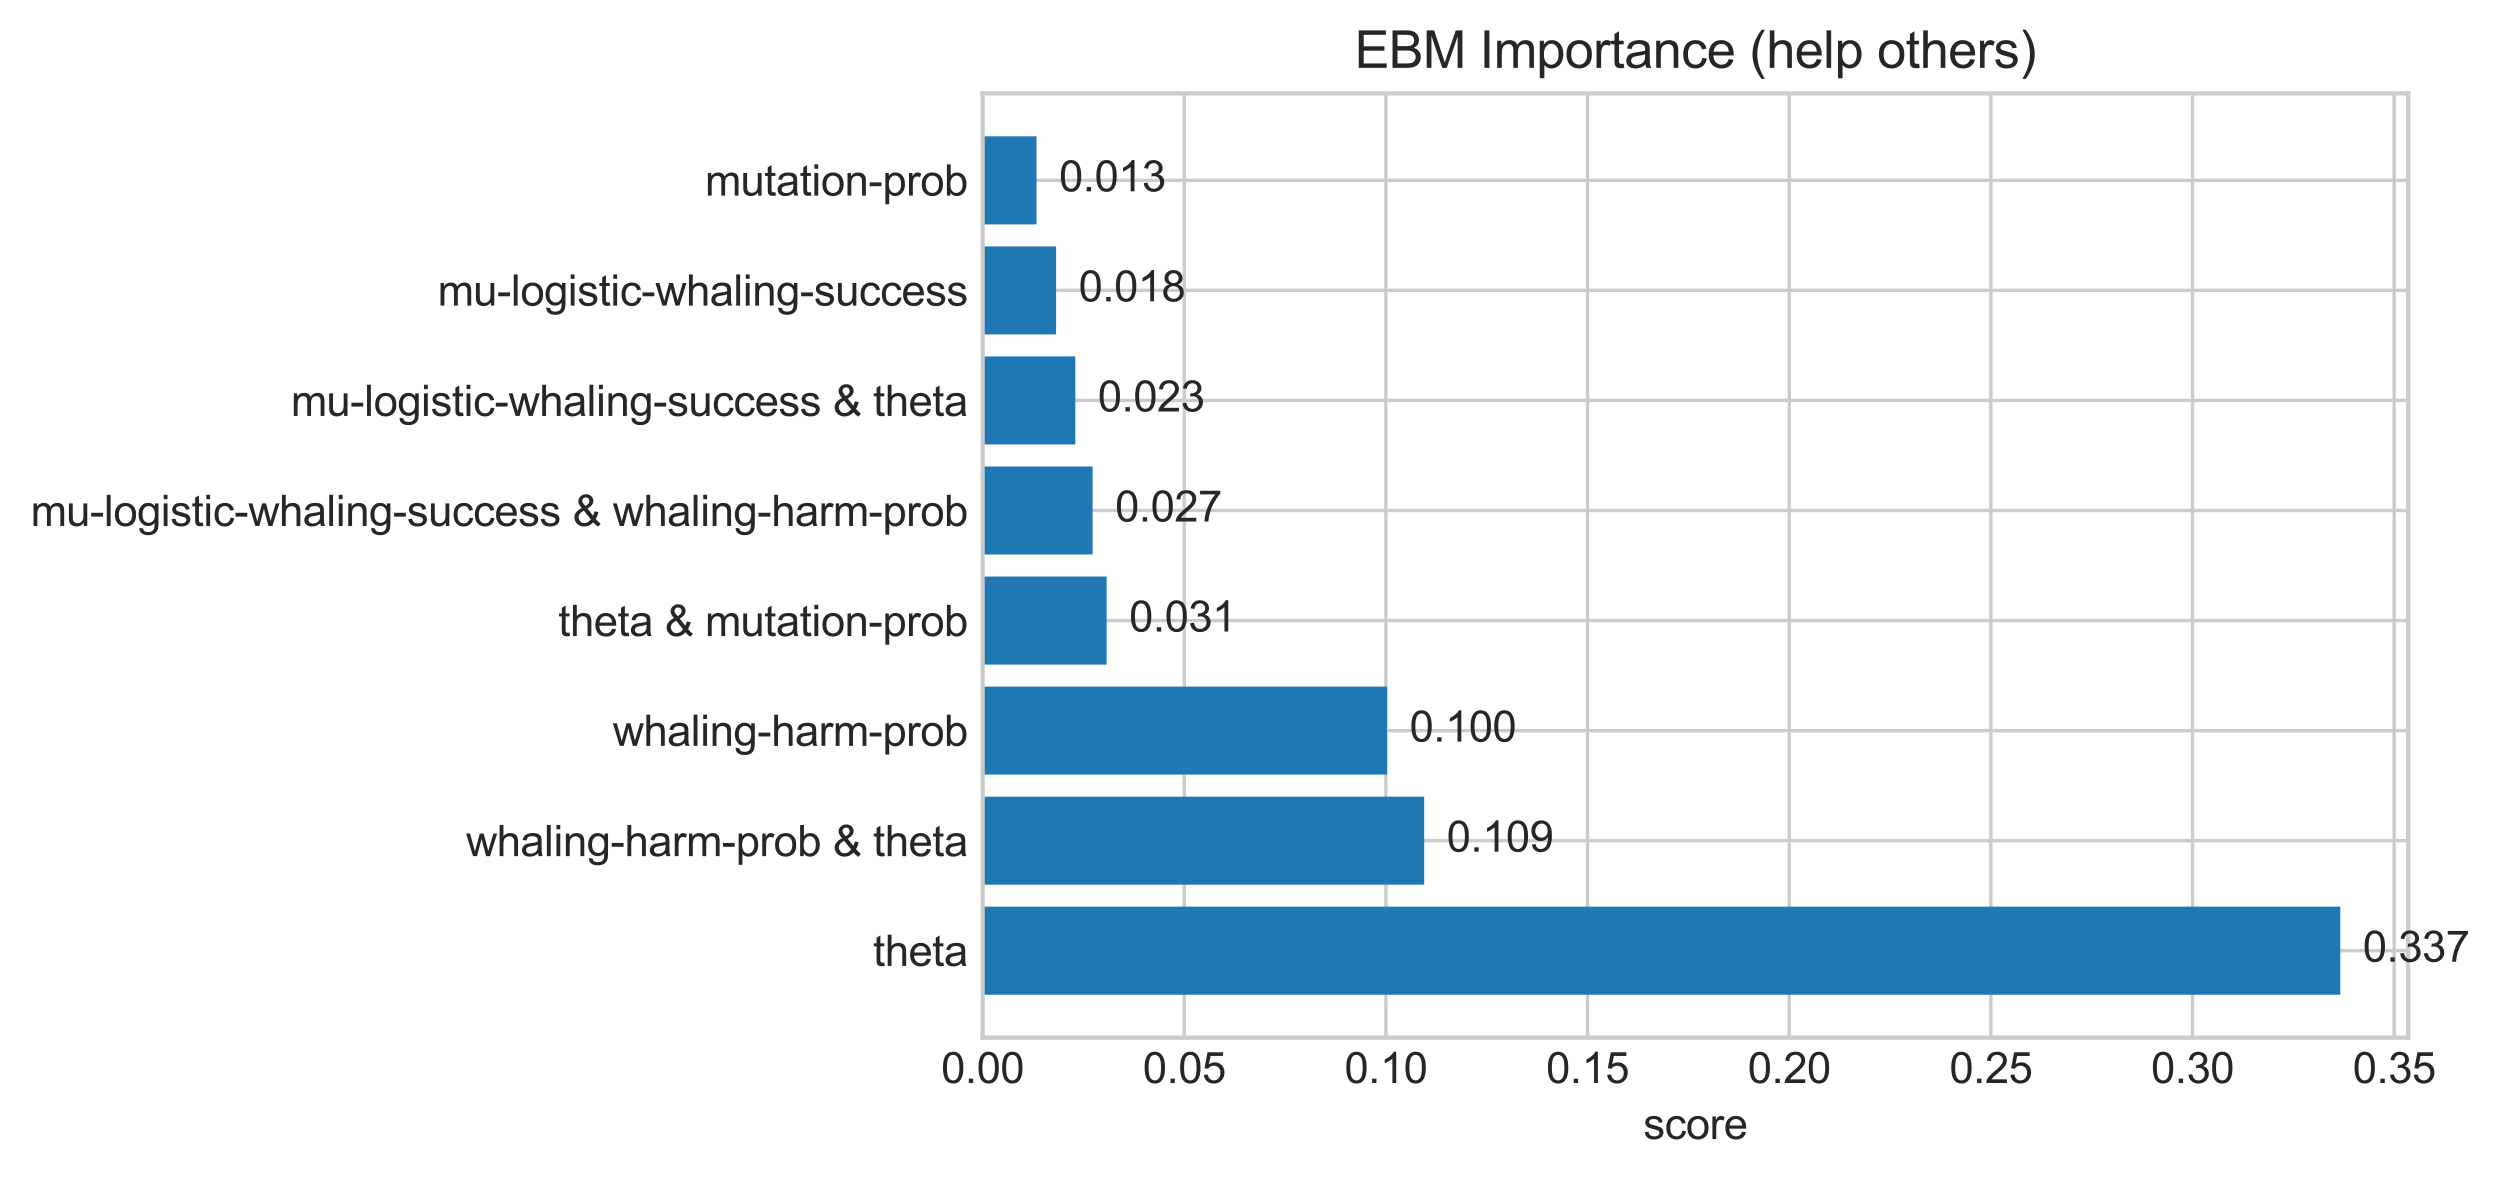 <?xml version="1.0" encoding="utf-8" standalone="no"?>
<!DOCTYPE svg PUBLIC "-//W3C//DTD SVG 1.1//EN"
  "http://www.w3.org/Graphics/SVG/1.1/DTD/svg11.dtd">
<svg xmlns:xlink="http://www.w3.org/1999/xlink" width="587.132pt" height="276.686pt" viewBox="0 0 587.132 276.686" xmlns="http://www.w3.org/2000/svg" version="1.1">
 <defs>
  <style type="text/css">*{stroke-linejoin: round; stroke-linecap: butt}</style>
 </defs>
 <g id="figure_1">
  <g id="patch_1">
   <path d="M 0 276.686 
L 587.132 276.686 
L 587.132 0 
L 0 0 
z
" style="fill: #ffffff"/>
  </g>
  <g id="axes_1">
   <g id="patch_2">
    <path d="M 230.766 243.696 
L 565.566 243.696 
L 565.566 21.936 
L 230.766 21.936 
z
" style="fill: #ffffff"/>
   </g>
   <g id="matplotlib.axis_1">
    <g id="xtick_1">
     <g id="line2d_1">
      <path d="M 230.766 243.696 
L 230.766 21.936 
" clip-path="url(#p783ba22893)" style="fill: none; stroke: #cccccc; stroke-width: 0.8; stroke-linecap: round"/>
     </g>
     <g id="line2d_2"/>
     <g id="text_1">
      <!-- 0.00 -->
      <g style="fill: #262626" transform="translate(221.035 254.353) scale(0.1 -0.1)">
       <defs>
        <path id="ArialMT-30" d="M 266 2259 
Q 266 3072 433 3567 
Q 600 4063 929 4331 
Q 1259 4600 1759 4600 
Q 2128 4600 2406 4451 
Q 2684 4303 2865 4023 
Q 3047 3744 3150 3342 
Q 3253 2941 3253 2259 
Q 3253 1453 3087 958 
Q 2922 463 2592 192 
Q 2263 -78 1759 -78 
Q 1097 -78 719 397 
Q 266 969 266 2259 
z
M 844 2259 
Q 844 1131 1108 757 
Q 1372 384 1759 384 
Q 2147 384 2411 759 
Q 2675 1134 2675 2259 
Q 2675 3391 2411 3762 
Q 2147 4134 1753 4134 
Q 1366 4134 1134 3806 
Q 844 3388 844 2259 
z
" transform="scale(0.016)"/>
        <path id="ArialMT-2e" d="M 581 0 
L 581 641 
L 1222 641 
L 1222 0 
L 581 0 
z
" transform="scale(0.016)"/>
       </defs>
       <use xlink:href="#ArialMT-30"/>
       <use xlink:href="#ArialMT-2e" transform="translate(55.615 0)"/>
       <use xlink:href="#ArialMT-30" transform="translate(83.398 0)"/>
       <use xlink:href="#ArialMT-30" transform="translate(139.014 0)"/>
      </g>
     </g>
    </g>
    <g id="xtick_2">
     <g id="line2d_3">
      <path d="M 278.125 243.696 
L 278.125 21.936 
" clip-path="url(#p783ba22893)" style="fill: none; stroke: #cccccc; stroke-width: 0.8; stroke-linecap: round"/>
     </g>
     <g id="line2d_4"/>
     <g id="text_2">
      <!-- 0.05 -->
      <g style="fill: #262626" transform="translate(268.394 254.353) scale(0.1 -0.1)">
       <defs>
        <path id="ArialMT-35" d="M 266 1200 
L 856 1250 
Q 922 819 1161 601 
Q 1400 384 1738 384 
Q 2144 384 2425 690 
Q 2706 997 2706 1503 
Q 2706 1984 2436 2262 
Q 2166 2541 1728 2541 
Q 1456 2541 1237 2417 
Q 1019 2294 894 2097 
L 366 2166 
L 809 4519 
L 3088 4519 
L 3088 3981 
L 1259 3981 
L 1013 2750 
Q 1425 3038 1878 3038 
Q 2478 3038 2890 2622 
Q 3303 2206 3303 1553 
Q 3303 931 2941 478 
Q 2500 -78 1738 -78 
Q 1113 -78 717 272 
Q 322 622 266 1200 
z
" transform="scale(0.016)"/>
       </defs>
       <use xlink:href="#ArialMT-30"/>
       <use xlink:href="#ArialMT-2e" transform="translate(55.615 0)"/>
       <use xlink:href="#ArialMT-30" transform="translate(83.398 0)"/>
       <use xlink:href="#ArialMT-35" transform="translate(139.014 0)"/>
      </g>
     </g>
    </g>
    <g id="xtick_3">
     <g id="line2d_5">
      <path d="M 325.483 243.696 
L 325.483 21.936 
" clip-path="url(#p783ba22893)" style="fill: none; stroke: #cccccc; stroke-width: 0.8; stroke-linecap: round"/>
     </g>
     <g id="line2d_6"/>
     <g id="text_3">
      <!-- 0.10 -->
      <g style="fill: #262626" transform="translate(315.753 254.353) scale(0.1 -0.1)">
       <defs>
        <path id="ArialMT-31" d="M 2384 0 
L 1822 0 
L 1822 3584 
Q 1619 3391 1289 3197 
Q 959 3003 697 2906 
L 697 3450 
Q 1169 3672 1522 3987 
Q 1875 4303 2022 4600 
L 2384 4600 
L 2384 0 
z
" transform="scale(0.016)"/>
       </defs>
       <use xlink:href="#ArialMT-30"/>
       <use xlink:href="#ArialMT-2e" transform="translate(55.615 0)"/>
       <use xlink:href="#ArialMT-31" transform="translate(83.398 0)"/>
       <use xlink:href="#ArialMT-30" transform="translate(139.014 0)"/>
      </g>
     </g>
    </g>
    <g id="xtick_4">
     <g id="line2d_7">
      <path d="M 372.842 243.696 
L 372.842 21.936 
" clip-path="url(#p783ba22893)" style="fill: none; stroke: #cccccc; stroke-width: 0.8; stroke-linecap: round"/>
     </g>
     <g id="line2d_8"/>
     <g id="text_4">
      <!-- 0.15 -->
      <g style="fill: #262626" transform="translate(363.112 254.353) scale(0.1 -0.1)">
       <use xlink:href="#ArialMT-30"/>
       <use xlink:href="#ArialMT-2e" transform="translate(55.615 0)"/>
       <use xlink:href="#ArialMT-31" transform="translate(83.398 0)"/>
       <use xlink:href="#ArialMT-35" transform="translate(139.014 0)"/>
      </g>
     </g>
    </g>
    <g id="xtick_5">
     <g id="line2d_9">
      <path d="M 420.201 243.696 
L 420.201 21.936 
" clip-path="url(#p783ba22893)" style="fill: none; stroke: #cccccc; stroke-width: 0.8; stroke-linecap: round"/>
     </g>
     <g id="line2d_10"/>
     <g id="text_5">
      <!-- 0.20 -->
      <g style="fill: #262626" transform="translate(410.471 254.353) scale(0.1 -0.1)">
       <defs>
        <path id="ArialMT-32" d="M 3222 541 
L 3222 0 
L 194 0 
Q 188 203 259 391 
Q 375 700 629 1000 
Q 884 1300 1366 1694 
Q 2113 2306 2375 2664 
Q 2638 3022 2638 3341 
Q 2638 3675 2398 3904 
Q 2159 4134 1775 4134 
Q 1369 4134 1125 3890 
Q 881 3647 878 3216 
L 300 3275 
Q 359 3922 746 4261 
Q 1134 4600 1788 4600 
Q 2447 4600 2831 4234 
Q 3216 3869 3216 3328 
Q 3216 3053 3103 2787 
Q 2991 2522 2730 2228 
Q 2469 1934 1863 1422 
Q 1356 997 1212 845 
Q 1069 694 975 541 
L 3222 541 
z
" transform="scale(0.016)"/>
       </defs>
       <use xlink:href="#ArialMT-30"/>
       <use xlink:href="#ArialMT-2e" transform="translate(55.615 0)"/>
       <use xlink:href="#ArialMT-32" transform="translate(83.398 0)"/>
       <use xlink:href="#ArialMT-30" transform="translate(139.014 0)"/>
      </g>
     </g>
    </g>
    <g id="xtick_6">
     <g id="line2d_11">
      <path d="M 467.56 243.696 
L 467.56 21.936 
" clip-path="url(#p783ba22893)" style="fill: none; stroke: #cccccc; stroke-width: 0.8; stroke-linecap: round"/>
     </g>
     <g id="line2d_12"/>
     <g id="text_6">
      <!-- 0.25 -->
      <g style="fill: #262626" transform="translate(457.83 254.353) scale(0.1 -0.1)">
       <use xlink:href="#ArialMT-30"/>
       <use xlink:href="#ArialMT-2e" transform="translate(55.615 0)"/>
       <use xlink:href="#ArialMT-32" transform="translate(83.398 0)"/>
       <use xlink:href="#ArialMT-35" transform="translate(139.014 0)"/>
      </g>
     </g>
    </g>
    <g id="xtick_7">
     <g id="line2d_13">
      <path d="M 514.919 243.696 
L 514.919 21.936 
" clip-path="url(#p783ba22893)" style="fill: none; stroke: #cccccc; stroke-width: 0.8; stroke-linecap: round"/>
     </g>
     <g id="line2d_14"/>
     <g id="text_7">
      <!-- 0.30 -->
      <g style="fill: #262626" transform="translate(505.189 254.353) scale(0.1 -0.1)">
       <defs>
        <path id="ArialMT-33" d="M 269 1209 
L 831 1284 
Q 928 806 1161 595 
Q 1394 384 1728 384 
Q 2125 384 2398 659 
Q 2672 934 2672 1341 
Q 2672 1728 2419 1979 
Q 2166 2231 1775 2231 
Q 1616 2231 1378 2169 
L 1441 2663 
Q 1497 2656 1531 2656 
Q 1891 2656 2178 2843 
Q 2466 3031 2466 3422 
Q 2466 3731 2256 3934 
Q 2047 4138 1716 4138 
Q 1388 4138 1169 3931 
Q 950 3725 888 3313 
L 325 3413 
Q 428 3978 793 4289 
Q 1159 4600 1703 4600 
Q 2078 4600 2393 4439 
Q 2709 4278 2876 4000 
Q 3044 3722 3044 3409 
Q 3044 3113 2884 2869 
Q 2725 2625 2413 2481 
Q 2819 2388 3044 2092 
Q 3269 1797 3269 1353 
Q 3269 753 2831 336 
Q 2394 -81 1725 -81 
Q 1122 -81 723 278 
Q 325 638 269 1209 
z
" transform="scale(0.016)"/>
       </defs>
       <use xlink:href="#ArialMT-30"/>
       <use xlink:href="#ArialMT-2e" transform="translate(55.615 0)"/>
       <use xlink:href="#ArialMT-33" transform="translate(83.398 0)"/>
       <use xlink:href="#ArialMT-30" transform="translate(139.014 0)"/>
      </g>
     </g>
    </g>
    <g id="xtick_8">
     <g id="line2d_15">
      <path d="M 562.278 243.696 
L 562.278 21.936 
" clip-path="url(#p783ba22893)" style="fill: none; stroke: #cccccc; stroke-width: 0.8; stroke-linecap: round"/>
     </g>
     <g id="line2d_16"/>
     <g id="text_8">
      <!-- 0.35 -->
      <g style="fill: #262626" transform="translate(552.548 254.353) scale(0.1 -0.1)">
       <use xlink:href="#ArialMT-30"/>
       <use xlink:href="#ArialMT-2e" transform="translate(55.615 0)"/>
       <use xlink:href="#ArialMT-33" transform="translate(83.398 0)"/>
       <use xlink:href="#ArialMT-35" transform="translate(139.014 0)"/>
      </g>
     </g>
    </g>
    <g id="text_9">
     <!-- score -->
     <g style="fill: #262626" transform="translate(385.94 267.499) scale(0.1 -0.1)">
      <defs>
       <path id="ArialMT-73" d="M 197 991 
L 753 1078 
Q 800 744 1014 566 
Q 1228 388 1613 388 
Q 2000 388 2187 545 
Q 2375 703 2375 916 
Q 2375 1106 2209 1216 
Q 2094 1291 1634 1406 
Q 1016 1563 777 1677 
Q 538 1791 414 1992 
Q 291 2194 291 2438 
Q 291 2659 392 2848 
Q 494 3038 669 3163 
Q 800 3259 1026 3326 
Q 1253 3394 1513 3394 
Q 1903 3394 2198 3281 
Q 2494 3169 2634 2976 
Q 2775 2784 2828 2463 
L 2278 2388 
Q 2241 2644 2061 2787 
Q 1881 2931 1553 2931 
Q 1166 2931 1000 2803 
Q 834 2675 834 2503 
Q 834 2394 903 2306 
Q 972 2216 1119 2156 
Q 1203 2125 1616 2013 
Q 2213 1853 2448 1751 
Q 2684 1650 2818 1456 
Q 2953 1263 2953 975 
Q 2953 694 2789 445 
Q 2625 197 2315 61 
Q 2006 -75 1616 -75 
Q 969 -75 630 194 
Q 291 463 197 991 
z
" transform="scale(0.016)"/>
       <path id="ArialMT-63" d="M 2588 1216 
L 3141 1144 
Q 3050 572 2676 248 
Q 2303 -75 1759 -75 
Q 1078 -75 664 370 
Q 250 816 250 1647 
Q 250 2184 428 2587 
Q 606 2991 970 3192 
Q 1334 3394 1763 3394 
Q 2303 3394 2647 3120 
Q 2991 2847 3088 2344 
L 2541 2259 
Q 2463 2594 2264 2762 
Q 2066 2931 1784 2931 
Q 1359 2931 1093 2626 
Q 828 2322 828 1663 
Q 828 994 1084 691 
Q 1341 388 1753 388 
Q 2084 388 2306 591 
Q 2528 794 2588 1216 
z
" transform="scale(0.016)"/>
       <path id="ArialMT-6f" d="M 213 1659 
Q 213 2581 725 3025 
Q 1153 3394 1769 3394 
Q 2453 3394 2887 2945 
Q 3322 2497 3322 1706 
Q 3322 1066 3130 698 
Q 2938 331 2570 128 
Q 2203 -75 1769 -75 
Q 1072 -75 642 372 
Q 213 819 213 1659 
z
M 791 1659 
Q 791 1022 1069 705 
Q 1347 388 1769 388 
Q 2188 388 2466 706 
Q 2744 1025 2744 1678 
Q 2744 2294 2464 2611 
Q 2184 2928 1769 2928 
Q 1347 2928 1069 2612 
Q 791 2297 791 1659 
z
" transform="scale(0.016)"/>
       <path id="ArialMT-72" d="M 416 0 
L 416 3319 
L 922 3319 
L 922 2816 
Q 1116 3169 1280 3281 
Q 1444 3394 1641 3394 
Q 1925 3394 2219 3213 
L 2025 2691 
Q 1819 2813 1613 2813 
Q 1428 2813 1281 2702 
Q 1134 2591 1072 2394 
Q 978 2094 978 1738 
L 978 0 
L 416 0 
z
" transform="scale(0.016)"/>
       <path id="ArialMT-65" d="M 2694 1069 
L 3275 997 
Q 3138 488 2766 206 
Q 2394 -75 1816 -75 
Q 1088 -75 661 373 
Q 234 822 234 1631 
Q 234 2469 665 2931 
Q 1097 3394 1784 3394 
Q 2450 3394 2872 2941 
Q 3294 2488 3294 1666 
Q 3294 1616 3291 1516 
L 816 1516 
Q 847 969 1125 678 
Q 1403 388 1819 388 
Q 2128 388 2347 550 
Q 2566 713 2694 1069 
z
M 847 1978 
L 2700 1978 
Q 2663 2397 2488 2606 
Q 2219 2931 1791 2931 
Q 1403 2931 1139 2672 
Q 875 2413 847 1978 
z
" transform="scale(0.016)"/>
      </defs>
      <use xlink:href="#ArialMT-73"/>
      <use xlink:href="#ArialMT-63" transform="translate(50 0)"/>
      <use xlink:href="#ArialMT-6f" transform="translate(100 0)"/>
      <use xlink:href="#ArialMT-72" transform="translate(155.615 0)"/>
      <use xlink:href="#ArialMT-65" transform="translate(188.916 0)"/>
     </g>
    </g>
   </g>
   <g id="matplotlib.axis_2">
    <g id="ytick_1">
     <g id="line2d_17">
      <path d="M 230.766 223.277 
L 565.566 223.277 
" clip-path="url(#p783ba22893)" style="fill: none; stroke: #cccccc; stroke-width: 0.8; stroke-linecap: round"/>
     </g>
     <g id="line2d_18"/>
     <g id="text_10">
      <!-- theta -->
      <g style="fill: #262626" transform="translate(205.027 226.856) scale(0.1 -0.1)">
       <defs>
        <path id="ArialMT-74" d="M 1650 503 
L 1731 6 
Q 1494 -44 1306 -44 
Q 1000 -44 831 53 
Q 663 150 594 308 
Q 525 466 525 972 
L 525 2881 
L 113 2881 
L 113 3319 
L 525 3319 
L 525 4141 
L 1084 4478 
L 1084 3319 
L 1650 3319 
L 1650 2881 
L 1084 2881 
L 1084 941 
Q 1084 700 1114 631 
Q 1144 563 1211 522 
Q 1278 481 1403 481 
Q 1497 481 1650 503 
z
" transform="scale(0.016)"/>
        <path id="ArialMT-68" d="M 422 0 
L 422 4581 
L 984 4581 
L 984 2938 
Q 1378 3394 1978 3394 
Q 2347 3394 2619 3248 
Q 2891 3103 3008 2847 
Q 3125 2591 3125 2103 
L 3125 0 
L 2563 0 
L 2563 2103 
Q 2563 2525 2380 2717 
Q 2197 2909 1863 2909 
Q 1613 2909 1392 2779 
Q 1172 2650 1078 2428 
Q 984 2206 984 1816 
L 984 0 
L 422 0 
z
" transform="scale(0.016)"/>
        <path id="ArialMT-61" d="M 2588 409 
Q 2275 144 1986 34 
Q 1697 -75 1366 -75 
Q 819 -75 525 192 
Q 231 459 231 875 
Q 231 1119 342 1320 
Q 453 1522 633 1644 
Q 813 1766 1038 1828 
Q 1203 1872 1538 1913 
Q 2219 1994 2541 2106 
Q 2544 2222 2544 2253 
Q 2544 2597 2384 2738 
Q 2169 2928 1744 2928 
Q 1347 2928 1158 2789 
Q 969 2650 878 2297 
L 328 2372 
Q 403 2725 575 2942 
Q 747 3159 1072 3276 
Q 1397 3394 1825 3394 
Q 2250 3394 2515 3294 
Q 2781 3194 2906 3042 
Q 3031 2891 3081 2659 
Q 3109 2516 3109 2141 
L 3109 1391 
Q 3109 606 3145 398 
Q 3181 191 3288 0 
L 2700 0 
Q 2613 175 2588 409 
z
M 2541 1666 
Q 2234 1541 1622 1453 
Q 1275 1403 1131 1340 
Q 988 1278 909 1158 
Q 831 1038 831 891 
Q 831 666 1001 516 
Q 1172 366 1500 366 
Q 1825 366 2078 508 
Q 2331 650 2450 897 
Q 2541 1088 2541 1459 
L 2541 1666 
z
" transform="scale(0.016)"/>
       </defs>
       <use xlink:href="#ArialMT-74"/>
       <use xlink:href="#ArialMT-68" transform="translate(27.783 0)"/>
       <use xlink:href="#ArialMT-65" transform="translate(83.398 0)"/>
       <use xlink:href="#ArialMT-74" transform="translate(139.014 0)"/>
       <use xlink:href="#ArialMT-61" transform="translate(166.797 0)"/>
      </g>
     </g>
    </g>
    <g id="ytick_2">
     <g id="line2d_19">
      <path d="M 230.766 197.431 
L 565.566 197.431 
" clip-path="url(#p783ba22893)" style="fill: none; stroke: #cccccc; stroke-width: 0.8; stroke-linecap: round"/>
     </g>
     <g id="line2d_20"/>
     <g id="text_11">
      <!-- whaling-harm-prob &amp; theta -->
      <g style="fill: #262626" transform="translate(109.438 201.071) scale(0.1 -0.1)">
       <defs>
        <path id="ArialMT-77" d="M 1034 0 
L 19 3319 
L 600 3319 
L 1128 1403 
L 1325 691 
Q 1338 744 1497 1375 
L 2025 3319 
L 2603 3319 
L 3100 1394 
L 3266 759 
L 3456 1400 
L 4025 3319 
L 4572 3319 
L 3534 0 
L 2950 0 
L 2422 1988 
L 2294 2553 
L 1622 0 
L 1034 0 
z
" transform="scale(0.016)"/>
        <path id="ArialMT-6c" d="M 409 0 
L 409 4581 
L 972 4581 
L 972 0 
L 409 0 
z
" transform="scale(0.016)"/>
        <path id="ArialMT-69" d="M 425 3934 
L 425 4581 
L 988 4581 
L 988 3934 
L 425 3934 
z
M 425 0 
L 425 3319 
L 988 3319 
L 988 0 
L 425 0 
z
" transform="scale(0.016)"/>
        <path id="ArialMT-6e" d="M 422 0 
L 422 3319 
L 928 3319 
L 928 2847 
Q 1294 3394 1984 3394 
Q 2284 3394 2536 3286 
Q 2788 3178 2913 3003 
Q 3038 2828 3088 2588 
Q 3119 2431 3119 2041 
L 3119 0 
L 2556 0 
L 2556 2019 
Q 2556 2363 2490 2533 
Q 2425 2703 2258 2804 
Q 2091 2906 1866 2906 
Q 1506 2906 1245 2678 
Q 984 2450 984 1813 
L 984 0 
L 422 0 
z
" transform="scale(0.016)"/>
        <path id="ArialMT-67" d="M 319 -275 
L 866 -356 
Q 900 -609 1056 -725 
Q 1266 -881 1628 -881 
Q 2019 -881 2231 -725 
Q 2444 -569 2519 -288 
Q 2563 -116 2559 434 
Q 2191 0 1641 0 
Q 956 0 581 494 
Q 206 988 206 1678 
Q 206 2153 378 2554 
Q 550 2956 876 3175 
Q 1203 3394 1644 3394 
Q 2231 3394 2613 2919 
L 2613 3319 
L 3131 3319 
L 3131 450 
Q 3131 -325 2973 -648 
Q 2816 -972 2473 -1159 
Q 2131 -1347 1631 -1347 
Q 1038 -1347 672 -1080 
Q 306 -813 319 -275 
z
M 784 1719 
Q 784 1066 1043 766 
Q 1303 466 1694 466 
Q 2081 466 2343 764 
Q 2606 1063 2606 1700 
Q 2606 2309 2336 2618 
Q 2066 2928 1684 2928 
Q 1309 2928 1046 2623 
Q 784 2319 784 1719 
z
" transform="scale(0.016)"/>
        <path id="ArialMT-2d" d="M 203 1375 
L 203 1941 
L 1931 1941 
L 1931 1375 
L 203 1375 
z
" transform="scale(0.016)"/>
        <path id="ArialMT-6d" d="M 422 0 
L 422 3319 
L 925 3319 
L 925 2853 
Q 1081 3097 1340 3245 
Q 1600 3394 1931 3394 
Q 2300 3394 2536 3241 
Q 2772 3088 2869 2813 
Q 3263 3394 3894 3394 
Q 4388 3394 4653 3120 
Q 4919 2847 4919 2278 
L 4919 0 
L 4359 0 
L 4359 2091 
Q 4359 2428 4304 2576 
Q 4250 2725 4106 2815 
Q 3963 2906 3769 2906 
Q 3419 2906 3187 2673 
Q 2956 2441 2956 1928 
L 2956 0 
L 2394 0 
L 2394 2156 
Q 2394 2531 2256 2718 
Q 2119 2906 1806 2906 
Q 1569 2906 1367 2781 
Q 1166 2656 1075 2415 
Q 984 2175 984 1722 
L 984 0 
L 422 0 
z
" transform="scale(0.016)"/>
        <path id="ArialMT-70" d="M 422 -1272 
L 422 3319 
L 934 3319 
L 934 2888 
Q 1116 3141 1344 3267 
Q 1572 3394 1897 3394 
Q 2322 3394 2647 3175 
Q 2972 2956 3137 2557 
Q 3303 2159 3303 1684 
Q 3303 1175 3120 767 
Q 2938 359 2589 142 
Q 2241 -75 1856 -75 
Q 1575 -75 1351 44 
Q 1128 163 984 344 
L 984 -1272 
L 422 -1272 
z
M 931 1641 
Q 931 1000 1190 694 
Q 1450 388 1819 388 
Q 2194 388 2461 705 
Q 2728 1022 2728 1688 
Q 2728 2322 2467 2637 
Q 2206 2953 1844 2953 
Q 1484 2953 1207 2617 
Q 931 2281 931 1641 
z
" transform="scale(0.016)"/>
        <path id="ArialMT-62" d="M 941 0 
L 419 0 
L 419 4581 
L 981 4581 
L 981 2947 
Q 1338 3394 1891 3394 
Q 2197 3394 2470 3270 
Q 2744 3147 2920 2923 
Q 3097 2700 3197 2384 
Q 3297 2069 3297 1709 
Q 3297 856 2875 390 
Q 2453 -75 1863 -75 
Q 1275 -75 941 416 
L 941 0 
z
M 934 1684 
Q 934 1088 1097 822 
Q 1363 388 1816 388 
Q 2184 388 2453 708 
Q 2722 1028 2722 1663 
Q 2722 2313 2464 2622 
Q 2206 2931 1841 2931 
Q 1472 2931 1203 2611 
Q 934 2291 934 1684 
z
" transform="scale(0.016)"/>
        <path id="ArialMT-20" transform="scale(0.016)"/>
        <path id="ArialMT-26" d="M 3041 541 
Q 2763 231 2434 76 
Q 2106 -78 1725 -78 
Q 1022 -78 609 397 
Q 275 784 275 1263 
Q 275 1688 548 2030 
Q 822 2372 1366 2631 
Q 1056 2988 953 3209 
Q 850 3431 850 3638 
Q 850 4050 1173 4354 
Q 1497 4659 1988 4659 
Q 2456 4659 2754 4371 
Q 3053 4084 3053 3681 
Q 3053 3028 2188 2566 
L 3009 1519 
Q 3150 1794 3228 2156 
L 3813 2031 
Q 3663 1431 3406 1044 
Q 3722 625 4122 341 
L 3744 -106 
Q 3403 113 3041 541 
z
M 1897 2928 
Q 2263 3144 2370 3306 
Q 2478 3469 2478 3666 
Q 2478 3900 2329 4048 
Q 2181 4197 1959 4197 
Q 1731 4197 1579 4050 
Q 1428 3903 1428 3691 
Q 1428 3584 1483 3467 
Q 1538 3350 1647 3219 
L 1897 2928 
z
M 2688 984 
L 1656 2263 
Q 1200 1991 1040 1758 
Q 881 1525 881 1297 
Q 881 1019 1103 719 
Q 1325 419 1731 419 
Q 1984 419 2254 576 
Q 2525 734 2688 984 
z
" transform="scale(0.016)"/>
       </defs>
       <use xlink:href="#ArialMT-77"/>
       <use xlink:href="#ArialMT-68" transform="translate(72.217 0)"/>
       <use xlink:href="#ArialMT-61" transform="translate(127.832 0)"/>
       <use xlink:href="#ArialMT-6c" transform="translate(183.447 0)"/>
       <use xlink:href="#ArialMT-69" transform="translate(205.664 0)"/>
       <use xlink:href="#ArialMT-6e" transform="translate(227.881 0)"/>
       <use xlink:href="#ArialMT-67" transform="translate(283.496 0)"/>
       <use xlink:href="#ArialMT-2d" transform="translate(339.111 0)"/>
       <use xlink:href="#ArialMT-68" transform="translate(372.412 0)"/>
       <use xlink:href="#ArialMT-61" transform="translate(428.027 0)"/>
       <use xlink:href="#ArialMT-72" transform="translate(483.643 0)"/>
       <use xlink:href="#ArialMT-6d" transform="translate(516.943 0)"/>
       <use xlink:href="#ArialMT-2d" transform="translate(600.244 0)"/>
       <use xlink:href="#ArialMT-70" transform="translate(633.545 0)"/>
       <use xlink:href="#ArialMT-72" transform="translate(689.16 0)"/>
       <use xlink:href="#ArialMT-6f" transform="translate(722.461 0)"/>
       <use xlink:href="#ArialMT-62" transform="translate(778.076 0)"/>
       <use xlink:href="#ArialMT-20" transform="translate(833.691 0)"/>
       <use xlink:href="#ArialMT-26" transform="translate(861.475 0)"/>
       <use xlink:href="#ArialMT-20" transform="translate(928.174 0)"/>
       <use xlink:href="#ArialMT-74" transform="translate(955.957 0)"/>
       <use xlink:href="#ArialMT-68" transform="translate(983.74 0)"/>
       <use xlink:href="#ArialMT-65" transform="translate(1039.355 0)"/>
       <use xlink:href="#ArialMT-74" transform="translate(1094.971 0)"/>
       <use xlink:href="#ArialMT-61" transform="translate(1122.754 0)"/>
      </g>
     </g>
    </g>
    <g id="ytick_3">
     <g id="line2d_21">
      <path d="M 230.766 171.585 
L 565.566 171.585 
" clip-path="url(#p783ba22893)" style="fill: none; stroke: #cccccc; stroke-width: 0.8; stroke-linecap: round"/>
     </g>
     <g id="line2d_22"/>
     <g id="text_12">
      <!-- whaling-harm-prob -->
      <g style="fill: #262626" transform="translate(143.903 175.164) scale(0.1 -0.1)">
       <use xlink:href="#ArialMT-77"/>
       <use xlink:href="#ArialMT-68" transform="translate(72.217 0)"/>
       <use xlink:href="#ArialMT-61" transform="translate(127.832 0)"/>
       <use xlink:href="#ArialMT-6c" transform="translate(183.447 0)"/>
       <use xlink:href="#ArialMT-69" transform="translate(205.664 0)"/>
       <use xlink:href="#ArialMT-6e" transform="translate(227.881 0)"/>
       <use xlink:href="#ArialMT-67" transform="translate(283.496 0)"/>
       <use xlink:href="#ArialMT-2d" transform="translate(339.111 0)"/>
       <use xlink:href="#ArialMT-68" transform="translate(372.412 0)"/>
       <use xlink:href="#ArialMT-61" transform="translate(428.027 0)"/>
       <use xlink:href="#ArialMT-72" transform="translate(483.643 0)"/>
       <use xlink:href="#ArialMT-6d" transform="translate(516.943 0)"/>
       <use xlink:href="#ArialMT-2d" transform="translate(600.244 0)"/>
       <use xlink:href="#ArialMT-70" transform="translate(633.545 0)"/>
       <use xlink:href="#ArialMT-72" transform="translate(689.16 0)"/>
       <use xlink:href="#ArialMT-6f" transform="translate(722.461 0)"/>
       <use xlink:href="#ArialMT-62" transform="translate(778.076 0)"/>
      </g>
     </g>
    </g>
    <g id="ytick_4">
     <g id="line2d_23">
      <path d="M 230.766 145.739 
L 565.566 145.739 
" clip-path="url(#p783ba22893)" style="fill: none; stroke: #cccccc; stroke-width: 0.8; stroke-linecap: round"/>
     </g>
     <g id="line2d_24"/>
     <g id="text_13">
      <!-- theta &amp; mutation-prob -->
      <g style="fill: #262626" transform="translate(131.106 149.379) scale(0.1 -0.1)">
       <defs>
        <path id="ArialMT-75" d="M 2597 0 
L 2597 488 
Q 2209 -75 1544 -75 
Q 1250 -75 995 37 
Q 741 150 617 320 
Q 494 491 444 738 
Q 409 903 409 1263 
L 409 3319 
L 972 3319 
L 972 1478 
Q 972 1038 1006 884 
Q 1059 663 1231 536 
Q 1403 409 1656 409 
Q 1909 409 2131 539 
Q 2353 669 2445 892 
Q 2538 1116 2538 1541 
L 2538 3319 
L 3100 3319 
L 3100 0 
L 2597 0 
z
" transform="scale(0.016)"/>
       </defs>
       <use xlink:href="#ArialMT-74"/>
       <use xlink:href="#ArialMT-68" transform="translate(27.783 0)"/>
       <use xlink:href="#ArialMT-65" transform="translate(83.398 0)"/>
       <use xlink:href="#ArialMT-74" transform="translate(139.014 0)"/>
       <use xlink:href="#ArialMT-61" transform="translate(166.797 0)"/>
       <use xlink:href="#ArialMT-20" transform="translate(222.412 0)"/>
       <use xlink:href="#ArialMT-26" transform="translate(250.195 0)"/>
       <use xlink:href="#ArialMT-20" transform="translate(316.895 0)"/>
       <use xlink:href="#ArialMT-6d" transform="translate(344.678 0)"/>
       <use xlink:href="#ArialMT-75" transform="translate(427.979 0)"/>
       <use xlink:href="#ArialMT-74" transform="translate(483.594 0)"/>
       <use xlink:href="#ArialMT-61" transform="translate(511.377 0)"/>
       <use xlink:href="#ArialMT-74" transform="translate(566.992 0)"/>
       <use xlink:href="#ArialMT-69" transform="translate(594.775 0)"/>
       <use xlink:href="#ArialMT-6f" transform="translate(616.992 0)"/>
       <use xlink:href="#ArialMT-6e" transform="translate(672.607 0)"/>
       <use xlink:href="#ArialMT-2d" transform="translate(728.223 0)"/>
       <use xlink:href="#ArialMT-70" transform="translate(761.523 0)"/>
       <use xlink:href="#ArialMT-72" transform="translate(817.139 0)"/>
       <use xlink:href="#ArialMT-6f" transform="translate(850.439 0)"/>
       <use xlink:href="#ArialMT-62" transform="translate(906.055 0)"/>
      </g>
     </g>
    </g>
    <g id="ytick_5">
     <g id="line2d_25">
      <path d="M 230.766 119.893 
L 565.566 119.893 
" clip-path="url(#p783ba22893)" style="fill: none; stroke: #cccccc; stroke-width: 0.8; stroke-linecap: round"/>
     </g>
     <g id="line2d_26"/>
     <g id="text_14">
      <!-- mu-logistic-whaling-success &amp; whaling-harm-prob -->
      <g style="fill: #262626" transform="translate(7.2 123.532) scale(0.1 -0.1)">
       <use xlink:href="#ArialMT-6d"/>
       <use xlink:href="#ArialMT-75" transform="translate(83.301 0)"/>
       <use xlink:href="#ArialMT-2d" transform="translate(138.916 0)"/>
       <use xlink:href="#ArialMT-6c" transform="translate(172.217 0)"/>
       <use xlink:href="#ArialMT-6f" transform="translate(194.434 0)"/>
       <use xlink:href="#ArialMT-67" transform="translate(250.049 0)"/>
       <use xlink:href="#ArialMT-69" transform="translate(305.664 0)"/>
       <use xlink:href="#ArialMT-73" transform="translate(327.881 0)"/>
       <use xlink:href="#ArialMT-74" transform="translate(377.881 0)"/>
       <use xlink:href="#ArialMT-69" transform="translate(405.664 0)"/>
       <use xlink:href="#ArialMT-63" transform="translate(427.881 0)"/>
       <use xlink:href="#ArialMT-2d" transform="translate(477.881 0)"/>
       <use xlink:href="#ArialMT-77" transform="translate(511.182 0)"/>
       <use xlink:href="#ArialMT-68" transform="translate(583.398 0)"/>
       <use xlink:href="#ArialMT-61" transform="translate(639.014 0)"/>
       <use xlink:href="#ArialMT-6c" transform="translate(694.629 0)"/>
       <use xlink:href="#ArialMT-69" transform="translate(716.846 0)"/>
       <use xlink:href="#ArialMT-6e" transform="translate(739.062 0)"/>
       <use xlink:href="#ArialMT-67" transform="translate(794.678 0)"/>
       <use xlink:href="#ArialMT-2d" transform="translate(850.293 0)"/>
       <use xlink:href="#ArialMT-73" transform="translate(883.594 0)"/>
       <use xlink:href="#ArialMT-75" transform="translate(933.594 0)"/>
       <use xlink:href="#ArialMT-63" transform="translate(989.209 0)"/>
       <use xlink:href="#ArialMT-63" transform="translate(1039.209 0)"/>
       <use xlink:href="#ArialMT-65" transform="translate(1089.209 0)"/>
       <use xlink:href="#ArialMT-73" transform="translate(1144.824 0)"/>
       <use xlink:href="#ArialMT-73" transform="translate(1194.824 0)"/>
       <use xlink:href="#ArialMT-20" transform="translate(1244.824 0)"/>
       <use xlink:href="#ArialMT-26" transform="translate(1272.607 0)"/>
       <use xlink:href="#ArialMT-20" transform="translate(1339.307 0)"/>
       <use xlink:href="#ArialMT-77" transform="translate(1367.09 0)"/>
       <use xlink:href="#ArialMT-68" transform="translate(1439.307 0)"/>
       <use xlink:href="#ArialMT-61" transform="translate(1494.922 0)"/>
       <use xlink:href="#ArialMT-6c" transform="translate(1550.537 0)"/>
       <use xlink:href="#ArialMT-69" transform="translate(1572.754 0)"/>
       <use xlink:href="#ArialMT-6e" transform="translate(1594.971 0)"/>
       <use xlink:href="#ArialMT-67" transform="translate(1650.586 0)"/>
       <use xlink:href="#ArialMT-2d" transform="translate(1706.201 0)"/>
       <use xlink:href="#ArialMT-68" transform="translate(1739.502 0)"/>
       <use xlink:href="#ArialMT-61" transform="translate(1795.117 0)"/>
       <use xlink:href="#ArialMT-72" transform="translate(1850.732 0)"/>
       <use xlink:href="#ArialMT-6d" transform="translate(1884.033 0)"/>
       <use xlink:href="#ArialMT-2d" transform="translate(1967.334 0)"/>
       <use xlink:href="#ArialMT-70" transform="translate(2000.635 0)"/>
       <use xlink:href="#ArialMT-72" transform="translate(2056.25 0)"/>
       <use xlink:href="#ArialMT-6f" transform="translate(2089.551 0)"/>
       <use xlink:href="#ArialMT-62" transform="translate(2145.166 0)"/>
      </g>
     </g>
    </g>
    <g id="ytick_6">
     <g id="line2d_27">
      <path d="M 230.766 94.046 
L 565.566 94.046 
" clip-path="url(#p783ba22893)" style="fill: none; stroke: #cccccc; stroke-width: 0.8; stroke-linecap: round"/>
     </g>
     <g id="line2d_28"/>
     <g id="text_15">
      <!-- mu-logistic-whaling-success &amp; theta -->
      <g style="fill: #262626" transform="translate(68.323 97.686) scale(0.1 -0.1)">
       <use xlink:href="#ArialMT-6d"/>
       <use xlink:href="#ArialMT-75" transform="translate(83.301 0)"/>
       <use xlink:href="#ArialMT-2d" transform="translate(138.916 0)"/>
       <use xlink:href="#ArialMT-6c" transform="translate(172.217 0)"/>
       <use xlink:href="#ArialMT-6f" transform="translate(194.434 0)"/>
       <use xlink:href="#ArialMT-67" transform="translate(250.049 0)"/>
       <use xlink:href="#ArialMT-69" transform="translate(305.664 0)"/>
       <use xlink:href="#ArialMT-73" transform="translate(327.881 0)"/>
       <use xlink:href="#ArialMT-74" transform="translate(377.881 0)"/>
       <use xlink:href="#ArialMT-69" transform="translate(405.664 0)"/>
       <use xlink:href="#ArialMT-63" transform="translate(427.881 0)"/>
       <use xlink:href="#ArialMT-2d" transform="translate(477.881 0)"/>
       <use xlink:href="#ArialMT-77" transform="translate(511.182 0)"/>
       <use xlink:href="#ArialMT-68" transform="translate(583.398 0)"/>
       <use xlink:href="#ArialMT-61" transform="translate(639.014 0)"/>
       <use xlink:href="#ArialMT-6c" transform="translate(694.629 0)"/>
       <use xlink:href="#ArialMT-69" transform="translate(716.846 0)"/>
       <use xlink:href="#ArialMT-6e" transform="translate(739.062 0)"/>
       <use xlink:href="#ArialMT-67" transform="translate(794.678 0)"/>
       <use xlink:href="#ArialMT-2d" transform="translate(850.293 0)"/>
       <use xlink:href="#ArialMT-73" transform="translate(883.594 0)"/>
       <use xlink:href="#ArialMT-75" transform="translate(933.594 0)"/>
       <use xlink:href="#ArialMT-63" transform="translate(989.209 0)"/>
       <use xlink:href="#ArialMT-63" transform="translate(1039.209 0)"/>
       <use xlink:href="#ArialMT-65" transform="translate(1089.209 0)"/>
       <use xlink:href="#ArialMT-73" transform="translate(1144.824 0)"/>
       <use xlink:href="#ArialMT-73" transform="translate(1194.824 0)"/>
       <use xlink:href="#ArialMT-20" transform="translate(1244.824 0)"/>
       <use xlink:href="#ArialMT-26" transform="translate(1272.607 0)"/>
       <use xlink:href="#ArialMT-20" transform="translate(1339.307 0)"/>
       <use xlink:href="#ArialMT-74" transform="translate(1367.09 0)"/>
       <use xlink:href="#ArialMT-68" transform="translate(1394.873 0)"/>
       <use xlink:href="#ArialMT-65" transform="translate(1450.488 0)"/>
       <use xlink:href="#ArialMT-74" transform="translate(1506.104 0)"/>
       <use xlink:href="#ArialMT-61" transform="translate(1533.887 0)"/>
      </g>
     </g>
    </g>
    <g id="ytick_7">
     <g id="line2d_29">
      <path d="M 230.766 68.2 
L 565.566 68.2 
" clip-path="url(#p783ba22893)" style="fill: none; stroke: #cccccc; stroke-width: 0.8; stroke-linecap: round"/>
     </g>
     <g id="line2d_30"/>
     <g id="text_16">
      <!-- mu-logistic-whaling-success -->
      <g style="fill: #262626" transform="translate(102.789 71.779) scale(0.1 -0.1)">
       <use xlink:href="#ArialMT-6d"/>
       <use xlink:href="#ArialMT-75" transform="translate(83.301 0)"/>
       <use xlink:href="#ArialMT-2d" transform="translate(138.916 0)"/>
       <use xlink:href="#ArialMT-6c" transform="translate(172.217 0)"/>
       <use xlink:href="#ArialMT-6f" transform="translate(194.434 0)"/>
       <use xlink:href="#ArialMT-67" transform="translate(250.049 0)"/>
       <use xlink:href="#ArialMT-69" transform="translate(305.664 0)"/>
       <use xlink:href="#ArialMT-73" transform="translate(327.881 0)"/>
       <use xlink:href="#ArialMT-74" transform="translate(377.881 0)"/>
       <use xlink:href="#ArialMT-69" transform="translate(405.664 0)"/>
       <use xlink:href="#ArialMT-63" transform="translate(427.881 0)"/>
       <use xlink:href="#ArialMT-2d" transform="translate(477.881 0)"/>
       <use xlink:href="#ArialMT-77" transform="translate(511.182 0)"/>
       <use xlink:href="#ArialMT-68" transform="translate(583.398 0)"/>
       <use xlink:href="#ArialMT-61" transform="translate(639.014 0)"/>
       <use xlink:href="#ArialMT-6c" transform="translate(694.629 0)"/>
       <use xlink:href="#ArialMT-69" transform="translate(716.846 0)"/>
       <use xlink:href="#ArialMT-6e" transform="translate(739.062 0)"/>
       <use xlink:href="#ArialMT-67" transform="translate(794.678 0)"/>
       <use xlink:href="#ArialMT-2d" transform="translate(850.293 0)"/>
       <use xlink:href="#ArialMT-73" transform="translate(883.594 0)"/>
       <use xlink:href="#ArialMT-75" transform="translate(933.594 0)"/>
       <use xlink:href="#ArialMT-63" transform="translate(989.209 0)"/>
       <use xlink:href="#ArialMT-63" transform="translate(1039.209 0)"/>
       <use xlink:href="#ArialMT-65" transform="translate(1089.209 0)"/>
       <use xlink:href="#ArialMT-73" transform="translate(1144.824 0)"/>
       <use xlink:href="#ArialMT-73" transform="translate(1194.824 0)"/>
      </g>
     </g>
    </g>
    <g id="ytick_8">
     <g id="line2d_31">
      <path d="M 230.766 42.354 
L 565.566 42.354 
" clip-path="url(#p783ba22893)" style="fill: none; stroke: #cccccc; stroke-width: 0.8; stroke-linecap: round"/>
     </g>
     <g id="line2d_32"/>
     <g id="text_17">
      <!-- mutation-prob -->
      <g style="fill: #262626" transform="translate(165.572 45.933) scale(0.1 -0.1)">
       <use xlink:href="#ArialMT-6d"/>
       <use xlink:href="#ArialMT-75" transform="translate(83.301 0)"/>
       <use xlink:href="#ArialMT-74" transform="translate(138.916 0)"/>
       <use xlink:href="#ArialMT-61" transform="translate(166.699 0)"/>
       <use xlink:href="#ArialMT-74" transform="translate(222.314 0)"/>
       <use xlink:href="#ArialMT-69" transform="translate(250.098 0)"/>
       <use xlink:href="#ArialMT-6f" transform="translate(272.314 0)"/>
       <use xlink:href="#ArialMT-6e" transform="translate(327.93 0)"/>
       <use xlink:href="#ArialMT-2d" transform="translate(383.545 0)"/>
       <use xlink:href="#ArialMT-70" transform="translate(416.846 0)"/>
       <use xlink:href="#ArialMT-72" transform="translate(472.461 0)"/>
       <use xlink:href="#ArialMT-6f" transform="translate(505.762 0)"/>
       <use xlink:href="#ArialMT-62" transform="translate(561.377 0)"/>
      </g>
     </g>
    </g>
   </g>
   <g id="patch_3">
    <path d="M 230.766 233.616 
L 549.623 233.616 
L 549.623 212.939 
L 230.766 212.939 
z
" clip-path="url(#p783ba22893)" style="fill: #1f77b4"/>
   </g>
   <g id="patch_4">
    <path d="M 230.766 207.769 
L 334.472 207.769 
L 334.472 187.093 
L 230.766 187.093 
z
" clip-path="url(#p783ba22893)" style="fill: #1f77b4"/>
   </g>
   <g id="patch_5">
    <path d="M 230.766 181.923 
L 325.756 181.923 
L 325.756 161.246 
L 230.766 161.246 
z
" clip-path="url(#p783ba22893)" style="fill: #1f77b4"/>
   </g>
   <g id="patch_6">
    <path d="M 230.766 156.077 
L 259.897 156.077 
L 259.897 135.4 
L 230.766 135.4 
z
" clip-path="url(#p783ba22893)" style="fill: #1f77b4"/>
   </g>
   <g id="patch_7">
    <path d="M 230.766 130.231 
L 256.606 130.231 
L 256.606 109.554 
L 230.766 109.554 
z
" clip-path="url(#p783ba22893)" style="fill: #1f77b4"/>
   </g>
   <g id="patch_8">
    <path d="M 230.766 104.385 
L 252.541 104.385 
L 252.541 83.708 
L 230.766 83.708 
z
" clip-path="url(#p783ba22893)" style="fill: #1f77b4"/>
   </g>
   <g id="patch_9">
    <path d="M 230.766 78.539 
L 248.029 78.539 
L 248.029 57.862 
L 230.766 57.862 
z
" clip-path="url(#p783ba22893)" style="fill: #1f77b4"/>
   </g>
   <g id="patch_10">
    <path d="M 230.766 52.693 
L 243.434 52.693 
L 243.434 32.016 
L 230.766 32.016 
z
" clip-path="url(#p783ba22893)" style="fill: #1f77b4"/>
   </g>
   <g id="patch_11">
    <path d="M 230.766 243.696 
L 230.766 21.936 
" style="fill: none; stroke: #cccccc; stroke-linejoin: miter; stroke-linecap: square"/>
   </g>
   <g id="patch_12">
    <path d="M 565.566 243.696 
L 565.566 21.936 
" style="fill: none; stroke: #cccccc; stroke-linejoin: miter; stroke-linecap: square"/>
   </g>
   <g id="patch_13">
    <path d="M 230.766 243.696 
L 565.566 243.696 
" style="fill: none; stroke: #cccccc; stroke-linejoin: miter; stroke-linecap: square"/>
   </g>
   <g id="patch_14">
    <path d="M 230.766 21.936 
L 565.566 21.936 
" style="fill: none; stroke: #cccccc; stroke-linejoin: miter; stroke-linecap: square"/>
   </g>
   <g id="text_18">
    <!-- 0.337 -->
    <g style="fill: #262626" transform="translate(554.911 225.862) scale(0.1 -0.1)">
     <defs>
      <path id="ArialMT-37" d="M 303 3981 
L 303 4522 
L 3269 4522 
L 3269 4084 
Q 2831 3619 2401 2847 
Q 1972 2075 1738 1259 
Q 1569 684 1522 0 
L 944 0 
Q 953 541 1156 1306 
Q 1359 2072 1739 2783 
Q 2119 3494 2547 3981 
L 303 3981 
z
" transform="scale(0.016)"/>
     </defs>
     <use xlink:href="#ArialMT-30"/>
     <use xlink:href="#ArialMT-2e" transform="translate(55.615 0)"/>
     <use xlink:href="#ArialMT-33" transform="translate(83.398 0)"/>
     <use xlink:href="#ArialMT-33" transform="translate(139.014 0)"/>
     <use xlink:href="#ArialMT-37" transform="translate(194.629 0)"/>
    </g>
   </g>
   <g id="text_19">
    <!-- 0.109 -->
    <g style="fill: #262626" transform="translate(339.76 200.016) scale(0.1 -0.1)">
     <defs>
      <path id="ArialMT-39" d="M 350 1059 
L 891 1109 
Q 959 728 1153 556 
Q 1347 384 1650 384 
Q 1909 384 2104 503 
Q 2300 622 2425 820 
Q 2550 1019 2634 1356 
Q 2719 1694 2719 2044 
Q 2719 2081 2716 2156 
Q 2547 1888 2255 1720 
Q 1963 1553 1622 1553 
Q 1053 1553 659 1965 
Q 266 2378 266 3053 
Q 266 3750 677 4175 
Q 1088 4600 1706 4600 
Q 2153 4600 2523 4359 
Q 2894 4119 3086 3673 
Q 3278 3228 3278 2384 
Q 3278 1506 3087 986 
Q 2897 466 2520 194 
Q 2144 -78 1638 -78 
Q 1100 -78 759 220 
Q 419 519 350 1059 
z
M 2653 3081 
Q 2653 3566 2395 3850 
Q 2138 4134 1775 4134 
Q 1400 4134 1122 3828 
Q 844 3522 844 3034 
Q 844 2597 1108 2323 
Q 1372 2050 1759 2050 
Q 2150 2050 2401 2323 
Q 2653 2597 2653 3081 
z
" transform="scale(0.016)"/>
     </defs>
     <use xlink:href="#ArialMT-30"/>
     <use xlink:href="#ArialMT-2e" transform="translate(55.615 0)"/>
     <use xlink:href="#ArialMT-31" transform="translate(83.398 0)"/>
     <use xlink:href="#ArialMT-30" transform="translate(139.014 0)"/>
     <use xlink:href="#ArialMT-39" transform="translate(194.629 0)"/>
    </g>
   </g>
   <g id="text_20">
    <!-- 0.100 -->
    <g style="fill: #262626" transform="translate(331.044 174.17) scale(0.1 -0.1)">
     <use xlink:href="#ArialMT-30"/>
     <use xlink:href="#ArialMT-2e" transform="translate(55.615 0)"/>
     <use xlink:href="#ArialMT-31" transform="translate(83.398 0)"/>
     <use xlink:href="#ArialMT-30" transform="translate(139.014 0)"/>
     <use xlink:href="#ArialMT-30" transform="translate(194.629 0)"/>
    </g>
   </g>
   <g id="text_21">
    <!-- 0.031 -->
    <g style="fill: #262626" transform="translate(265.185 148.324) scale(0.1 -0.1)">
     <use xlink:href="#ArialMT-30"/>
     <use xlink:href="#ArialMT-2e" transform="translate(55.615 0)"/>
     <use xlink:href="#ArialMT-30" transform="translate(83.398 0)"/>
     <use xlink:href="#ArialMT-33" transform="translate(139.014 0)"/>
     <use xlink:href="#ArialMT-31" transform="translate(194.629 0)"/>
    </g>
   </g>
   <g id="text_22">
    <!-- 0.027 -->
    <g style="fill: #262626" transform="translate(261.894 122.478) scale(0.1 -0.1)">
     <use xlink:href="#ArialMT-30"/>
     <use xlink:href="#ArialMT-2e" transform="translate(55.615 0)"/>
     <use xlink:href="#ArialMT-30" transform="translate(83.398 0)"/>
     <use xlink:href="#ArialMT-32" transform="translate(139.014 0)"/>
     <use xlink:href="#ArialMT-37" transform="translate(194.629 0)"/>
    </g>
   </g>
   <g id="text_23">
    <!-- 0.023 -->
    <g style="fill: #262626" transform="translate(257.829 96.632) scale(0.1 -0.1)">
     <use xlink:href="#ArialMT-30"/>
     <use xlink:href="#ArialMT-2e" transform="translate(55.615 0)"/>
     <use xlink:href="#ArialMT-30" transform="translate(83.398 0)"/>
     <use xlink:href="#ArialMT-32" transform="translate(139.014 0)"/>
     <use xlink:href="#ArialMT-33" transform="translate(194.629 0)"/>
    </g>
   </g>
   <g id="text_24">
    <!-- 0.018 -->
    <g style="fill: #262626" transform="translate(253.317 70.785) scale(0.1 -0.1)">
     <defs>
      <path id="ArialMT-38" d="M 1131 2484 
Q 781 2613 612 2850 
Q 444 3088 444 3419 
Q 444 3919 803 4259 
Q 1163 4600 1759 4600 
Q 2359 4600 2725 4251 
Q 3091 3903 3091 3403 
Q 3091 3084 2923 2848 
Q 2756 2613 2416 2484 
Q 2838 2347 3058 2040 
Q 3278 1734 3278 1309 
Q 3278 722 2862 322 
Q 2447 -78 1769 -78 
Q 1091 -78 675 323 
Q 259 725 259 1325 
Q 259 1772 486 2073 
Q 713 2375 1131 2484 
z
M 1019 3438 
Q 1019 3113 1228 2906 
Q 1438 2700 1772 2700 
Q 2097 2700 2305 2904 
Q 2513 3109 2513 3406 
Q 2513 3716 2298 3927 
Q 2084 4138 1766 4138 
Q 1444 4138 1231 3931 
Q 1019 3725 1019 3438 
z
M 838 1322 
Q 838 1081 952 856 
Q 1066 631 1291 507 
Q 1516 384 1775 384 
Q 2178 384 2440 643 
Q 2703 903 2703 1303 
Q 2703 1709 2433 1975 
Q 2163 2241 1756 2241 
Q 1359 2241 1098 1978 
Q 838 1716 838 1322 
z
" transform="scale(0.016)"/>
     </defs>
     <use xlink:href="#ArialMT-30"/>
     <use xlink:href="#ArialMT-2e" transform="translate(55.615 0)"/>
     <use xlink:href="#ArialMT-30" transform="translate(83.398 0)"/>
     <use xlink:href="#ArialMT-31" transform="translate(139.014 0)"/>
     <use xlink:href="#ArialMT-38" transform="translate(194.629 0)"/>
    </g>
   </g>
   <g id="text_25">
    <!-- 0.013 -->
    <g style="fill: #262626" transform="translate(248.721 44.939) scale(0.1 -0.1)">
     <use xlink:href="#ArialMT-30"/>
     <use xlink:href="#ArialMT-2e" transform="translate(55.615 0)"/>
     <use xlink:href="#ArialMT-30" transform="translate(83.398 0)"/>
     <use xlink:href="#ArialMT-31" transform="translate(139.014 0)"/>
     <use xlink:href="#ArialMT-33" transform="translate(194.629 0)"/>
    </g>
   </g>
   <g id="text_26">
    <!-- EBM Importance (help others) -->
    <g style="fill: #262626" transform="translate(318.138 15.936) scale(0.12 -0.12)">
     <defs>
      <path id="ArialMT-45" d="M 506 0 
L 506 4581 
L 3819 4581 
L 3819 4041 
L 1113 4041 
L 1113 2638 
L 3647 2638 
L 3647 2100 
L 1113 2100 
L 1113 541 
L 3925 541 
L 3925 0 
L 506 0 
z
" transform="scale(0.016)"/>
      <path id="ArialMT-42" d="M 469 0 
L 469 4581 
L 2188 4581 
Q 2713 4581 3030 4442 
Q 3347 4303 3526 4014 
Q 3706 3725 3706 3409 
Q 3706 3116 3547 2856 
Q 3388 2597 3066 2438 
Q 3481 2316 3704 2022 
Q 3928 1728 3928 1328 
Q 3928 1006 3792 729 
Q 3656 453 3456 303 
Q 3256 153 2954 76 
Q 2653 0 2216 0 
L 469 0 
z
M 1075 2656 
L 2066 2656 
Q 2469 2656 2644 2709 
Q 2875 2778 2992 2937 
Q 3109 3097 3109 3338 
Q 3109 3566 3000 3739 
Q 2891 3913 2687 3977 
Q 2484 4041 1991 4041 
L 1075 4041 
L 1075 2656 
z
M 1075 541 
L 2216 541 
Q 2509 541 2628 563 
Q 2838 600 2978 687 
Q 3119 775 3209 942 
Q 3300 1109 3300 1328 
Q 3300 1584 3169 1773 
Q 3038 1963 2805 2039 
Q 2572 2116 2134 2116 
L 1075 2116 
L 1075 541 
z
" transform="scale(0.016)"/>
      <path id="ArialMT-4d" d="M 475 0 
L 475 4581 
L 1388 4581 
L 2472 1338 
Q 2622 884 2691 659 
Q 2769 909 2934 1394 
L 4031 4581 
L 4847 4581 
L 4847 0 
L 4263 0 
L 4263 3834 
L 2931 0 
L 2384 0 
L 1059 3900 
L 1059 0 
L 475 0 
z
" transform="scale(0.016)"/>
      <path id="ArialMT-49" d="M 597 0 
L 597 4581 
L 1203 4581 
L 1203 0 
L 597 0 
z
" transform="scale(0.016)"/>
      <path id="ArialMT-28" d="M 1497 -1347 
Q 1031 -759 709 28 
Q 388 816 388 1659 
Q 388 2403 628 3084 
Q 909 3875 1497 4659 
L 1900 4659 
Q 1522 4009 1400 3731 
Q 1209 3300 1100 2831 
Q 966 2247 966 1656 
Q 966 153 1900 -1347 
L 1497 -1347 
z
" transform="scale(0.016)"/>
      <path id="ArialMT-29" d="M 791 -1347 
L 388 -1347 
Q 1322 153 1322 1656 
Q 1322 2244 1188 2822 
Q 1081 3291 891 3722 
Q 769 4003 388 4659 
L 791 4659 
Q 1378 3875 1659 3084 
Q 1900 2403 1900 1659 
Q 1900 816 1576 28 
Q 1253 -759 791 -1347 
z
" transform="scale(0.016)"/>
     </defs>
     <use xlink:href="#ArialMT-45"/>
     <use xlink:href="#ArialMT-42" transform="translate(66.699 0)"/>
     <use xlink:href="#ArialMT-4d" transform="translate(133.398 0)"/>
     <use xlink:href="#ArialMT-20" transform="translate(216.699 0)"/>
     <use xlink:href="#ArialMT-49" transform="translate(244.482 0)"/>
     <use xlink:href="#ArialMT-6d" transform="translate(272.266 0)"/>
     <use xlink:href="#ArialMT-70" transform="translate(355.566 0)"/>
     <use xlink:href="#ArialMT-6f" transform="translate(411.182 0)"/>
     <use xlink:href="#ArialMT-72" transform="translate(466.797 0)"/>
     <use xlink:href="#ArialMT-74" transform="translate(500.098 0)"/>
     <use xlink:href="#ArialMT-61" transform="translate(527.881 0)"/>
     <use xlink:href="#ArialMT-6e" transform="translate(583.496 0)"/>
     <use xlink:href="#ArialMT-63" transform="translate(639.111 0)"/>
     <use xlink:href="#ArialMT-65" transform="translate(689.111 0)"/>
     <use xlink:href="#ArialMT-20" transform="translate(744.727 0)"/>
     <use xlink:href="#ArialMT-28" transform="translate(772.51 0)"/>
     <use xlink:href="#ArialMT-68" transform="translate(805.811 0)"/>
     <use xlink:href="#ArialMT-65" transform="translate(861.426 0)"/>
     <use xlink:href="#ArialMT-6c" transform="translate(917.041 0)"/>
     <use xlink:href="#ArialMT-70" transform="translate(939.258 0)"/>
     <use xlink:href="#ArialMT-20" transform="translate(994.873 0)"/>
     <use xlink:href="#ArialMT-6f" transform="translate(1022.656 0)"/>
     <use xlink:href="#ArialMT-74" transform="translate(1078.271 0)"/>
     <use xlink:href="#ArialMT-68" transform="translate(1106.055 0)"/>
     <use xlink:href="#ArialMT-65" transform="translate(1161.67 0)"/>
     <use xlink:href="#ArialMT-72" transform="translate(1217.285 0)"/>
     <use xlink:href="#ArialMT-73" transform="translate(1250.586 0)"/>
     <use xlink:href="#ArialMT-29" transform="translate(1300.586 0)"/>
    </g>
   </g>
  </g>
 </g>
 <defs>
  <clipPath id="p783ba22893">
   <rect x="230.766" y="21.936" width="334.8" height="221.76"/>
  </clipPath>
 </defs>
</svg>
